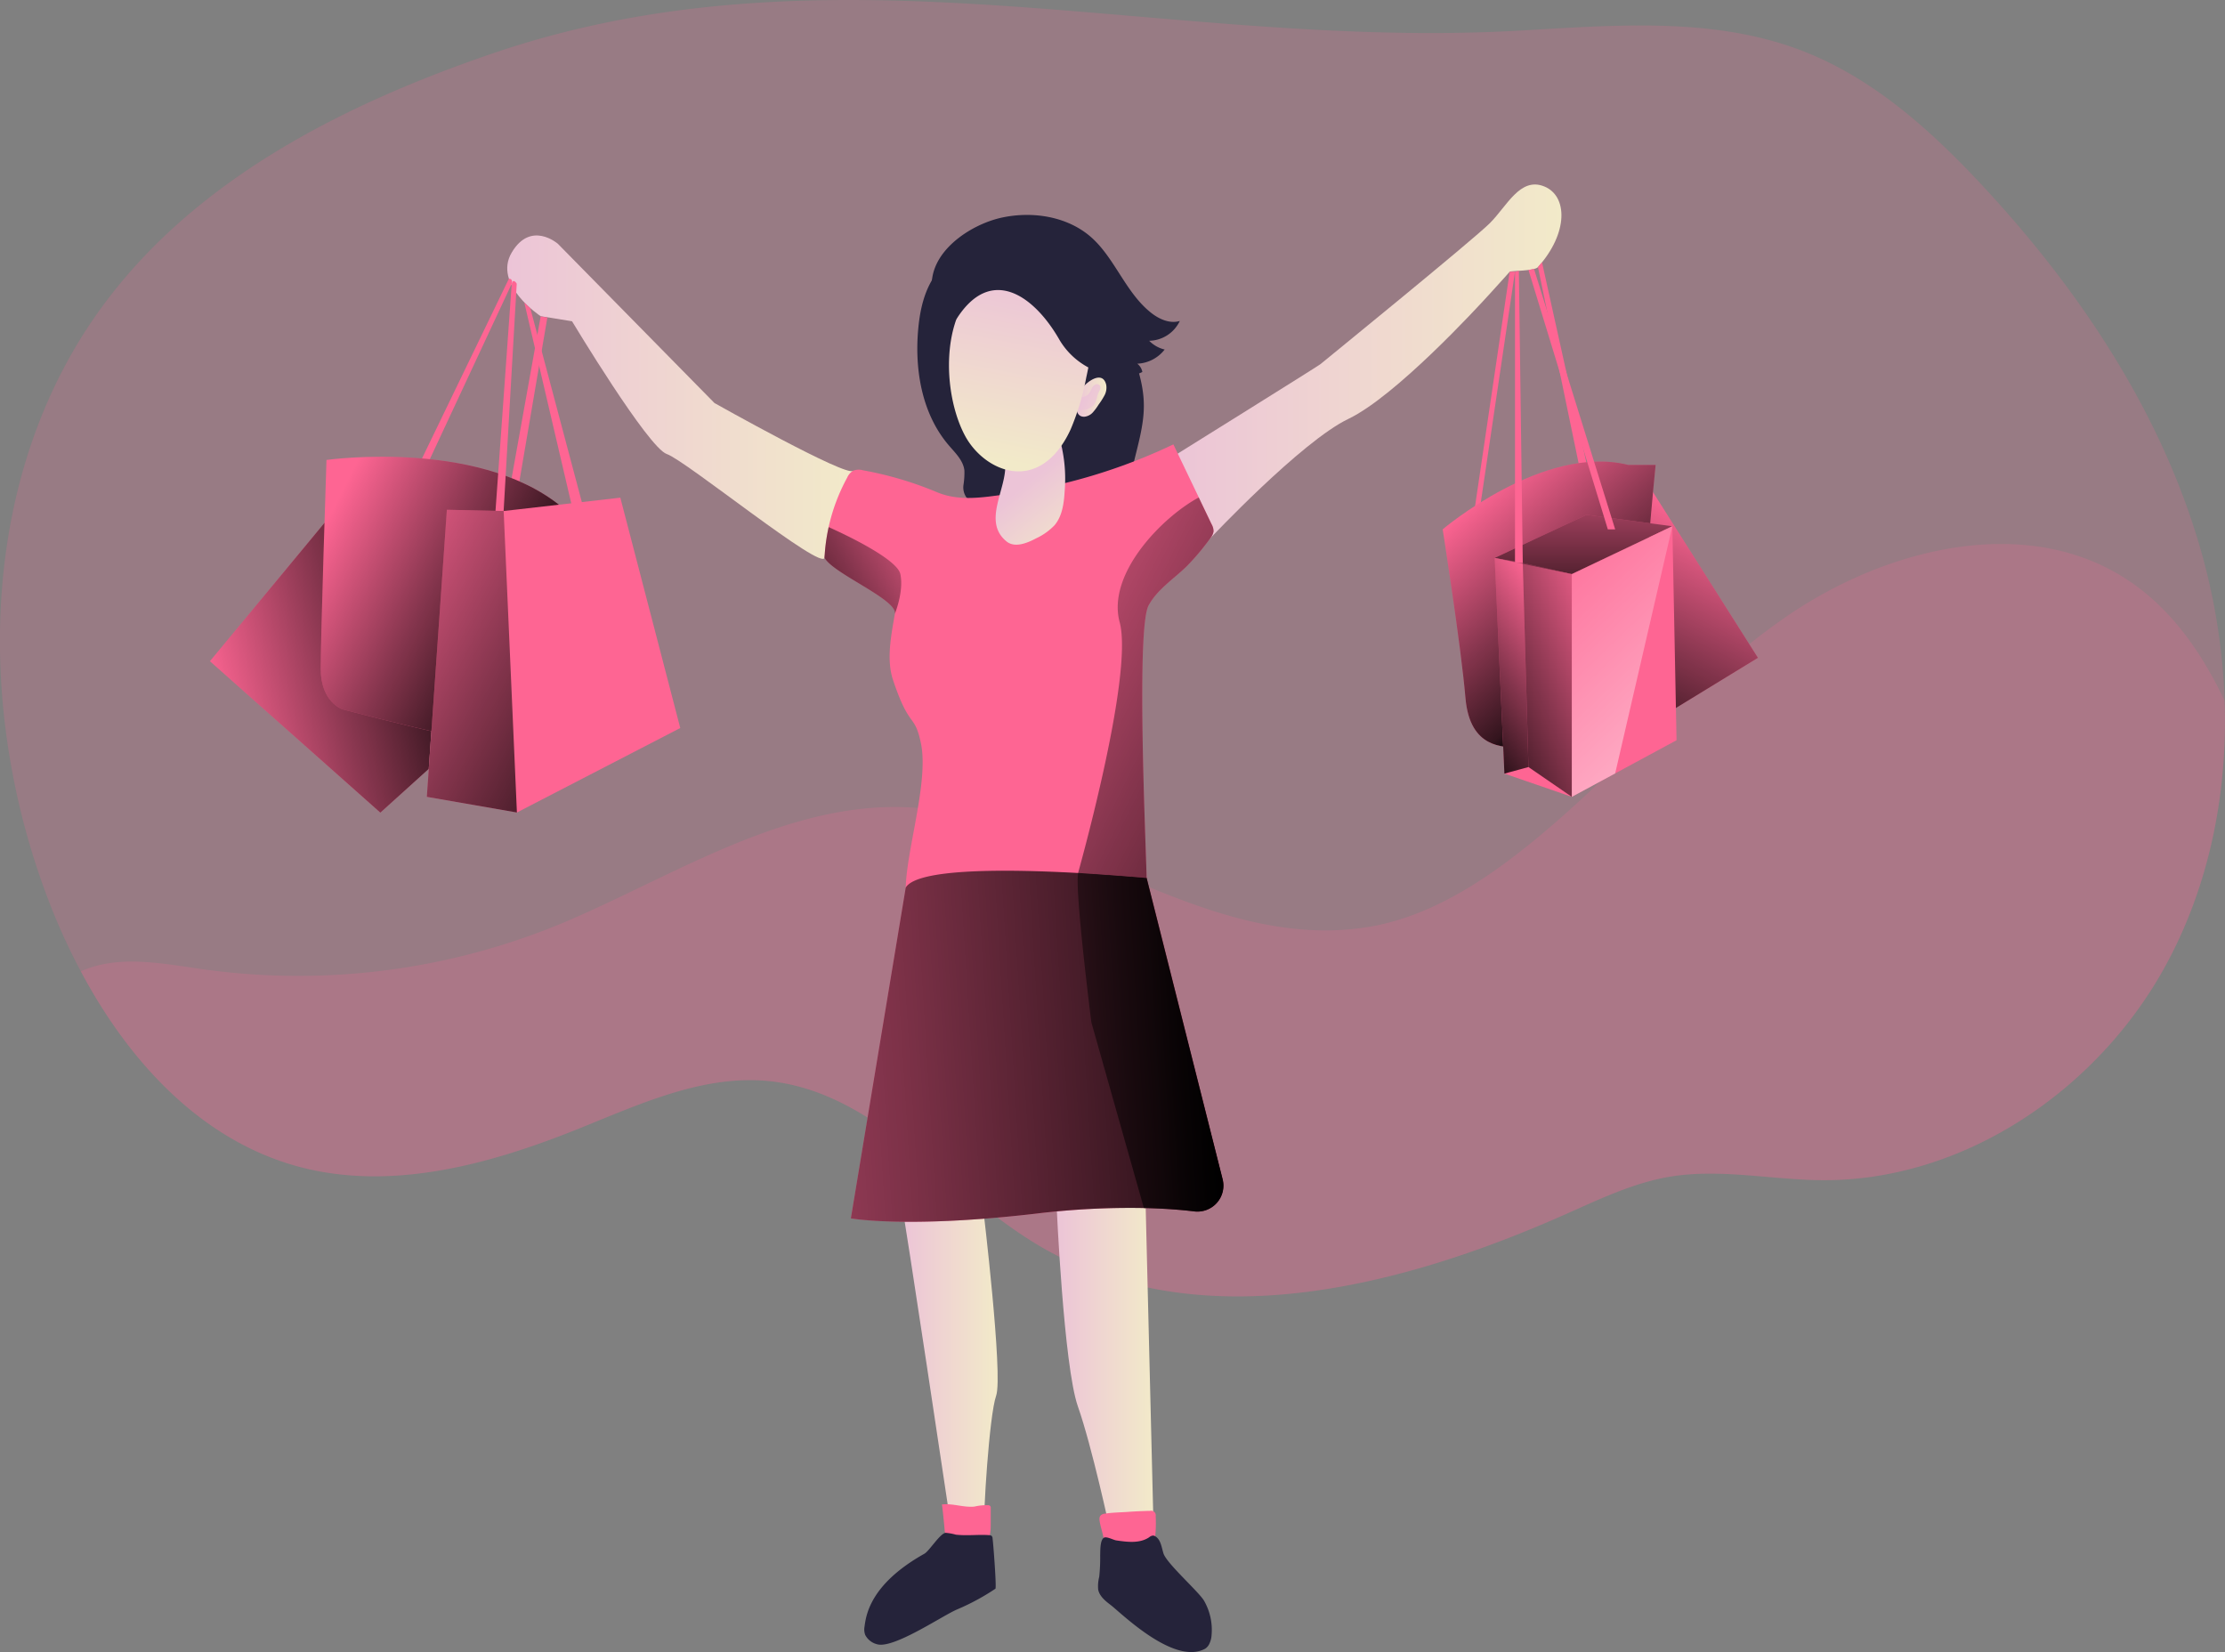 <svg xmlns="http://www.w3.org/2000/svg" xmlns:xlink="http://www.w3.org/1999/xlink" data-name="Layer 1" viewBox="0 0 508.61 377.6"><rect x="0" y="0" width="508.61" height="377.6" fill="#808080" stroke="none"/><defs><linearGradient id="b" x1="394.51" x2="368.61" y1="120.81" y2="172.62" gradientUnits="userSpaceOnUse"><stop offset="0" stop-opacity="0"/><stop offset=".88" stop-opacity=".8"/><stop offset=".97"/></linearGradient><linearGradient id="a" x1="208.36" x2="230.2" y1="374.65" y2="374.65" gradientUnits="userSpaceOnUse"><stop offset="0" stop-color="#ecc4d7"/><stop offset=".42" stop-color="#efd4d1"/><stop offset="1" stop-color="#f2eac9"/></linearGradient><linearGradient id="c" x1="243.66" x2="265.86" y1="372.45" y2="372.45" xlink:href="#a"/><linearGradient id="d" x1="269.49" x2="359.07" y1="144.52" y2="144.52" xlink:href="#a"/><linearGradient id="e" x1="118.1" x2="197.17" y1="152.68" y2="152.68" xlink:href="#a"/><linearGradient id="f" x1="248.16" x2="255.03" y1="152.63" y2="152.63" xlink:href="#a"/><linearGradient id="g" x1="250.22" x2="264.47" y1="152.33" y2="158.42" xlink:href="#a"/><linearGradient id="h" x1="50.59" x2="106.91" y1="222.62" y2="208.35" xlink:href="#b"/><linearGradient id="i" x1="208.36" x2="319.86" y1="201.67" y2="256.48" xlink:href="#b"/><linearGradient id="j" x1="236.78" x2="249.73" y1="172.32" y2="188.36" xlink:href="#a"/><linearGradient id="k" x1="106.38" x2="287.7" y1="308.85" y2="297.59" xlink:href="#b"/><linearGradient id="l" x1="74.83" x2="122.89" y1="185.01" y2="209.04" xlink:href="#b"/><linearGradient id="m" x1="339.27" x2="373.06" y1="175.52" y2="212.97" xlink:href="#b"/><linearGradient id="n" x1="75.02" x2="148.23" y1="133.56" y2="170.73" xlink:href="#b"/><linearGradient id="o" x1="361.97" x2="361.97" y1="99.11" y2="143.04" xlink:href="#b"/><linearGradient id="p" x1="238.4" x2="230.51" y1="126.27" y2="167.1" xlink:href="#a"/><linearGradient id="q" x1="372.55" x2="332.57" y1="147.71" y2="164.04" xlink:href="#b"/><linearGradient id="r" x1="358.2" x2="329.76" y1="142.39" y2="162.67" xlink:href="#b"/><linearGradient id="s" x1="344.61" x2="431.89" y1="123.84" y2="215.07" gradientUnits="userSpaceOnUse"><stop offset="0" stop-color="#fff" stop-opacity="0"/><stop offset=".84" stop-color="#fff" stop-opacity=".84"/><stop offset=".97" stop-color="#fff"/></linearGradient><linearGradient id="t" x1="218.07" x2="178.84" y1="181.2" y2="204.1" xlink:href="#b"/><linearGradient id="u" x1="220.79" x2="282.44" y1="302.69" y2="298.86" xlink:href="#b"/></defs><path fill="#FE6593" d="M497.38,282.19c-15.46,28.63-46.15,49.63-78.69,49.43-11.69-.08-23.45-2.73-35-.77-8,1.37-15.52,4.92-23,8.25-38.21,17.09-84.34,28.84-120.52,7.79-21.22-12.35-37.65-35.28-62-37.89-15.13-1.62-29.7,5.2-43.82,10.88-20.32,8.17-42.79,14.33-63.94,8.65-22.25-6-38.77-23.93-49.79-44.63a141.47,141.47,0,0,1-7.3-16c-17.07-44.39-15.88-97.93,12.36-136.2C47,102.74,80.8,85.66,114.8,74.06c78.05-26.62,154.22-.65,234.57-5.19,21.77-1.23,44.37-3.24,64.71,4.6,16.19,6.23,29.49,18.2,41.3,30.9,22.16,23.83,40.76,51.68,49.76,82.95a143.36,143.36,0,0,1,5.53,34.7C511.37,242.92,507.28,263.85,497.38,282.19Z" opacity=".19" transform="translate(-2.14 -61.87)" style="isolation:isolate"/><path fill="#FE6593" d="M497.38,282.19c-15.46,28.63-46.15,49.63-78.69,49.43-11.69-.08-23.45-2.73-35-.77-8,1.37-15.52,4.92-23,8.25-38.21,17.09-84.34,28.84-120.52,7.79-21.22-12.35-37.65-35.28-62-37.89-15.13-1.62-29.7,5.2-43.82,10.88-20.32,8.17-42.79,14.33-63.94,8.65-22.25-6-38.77-23.93-49.79-44.63,8.43-3.86,18.51-1.82,27.84-.5a157.08,157.08,0,0,0,83.33-11c27.89-11.94,57-31.75,88.76-24.53,31,7,60.42,30.9,93.58,26,12.35-1.82,23.54-8.28,33.49-15.8,22.27-16.84,39.85-39.41,62.84-55.25s55.19-23.75,78.36-8.17c9.86,6.63,16.7,16.55,21.84,27.41C511.37,242.92,507.28,263.85,497.38,282.19Z" opacity=".19" transform="translate(-2.14 -61.87)" style="isolation:isolate"/><polygon fill="#FE6593" points="377.13 111.35 401.85 150.35 383.1 161.82 358.54 167.17 377.13 111.35"/><polygon fill="url(#b)" points="377.13 111.35 401.85 150.35 383.1 161.82 358.54 167.17 377.13 111.35"/><path fill="url(#a)" d="M208.36,337.81c.27.05,11.15,72.84,11.15,72.84s7.91,1.9,7.63,0,1.09-25.18,2.71-29.78-3-43.06-3-43.06Z" transform="translate(-2.14 -61.87)"/><path fill="url(#c)" d="M243.66,337.32s1.63,36.78,4.87,46,7.31,28.19,7.31,28.19h10L264,336.55S252.6,329,243.66,337.32Z" transform="translate(-2.14 -61.87)"/><path fill="#FE6593" d="M217.44 405.75c2.48-.32 5 .74 7.47.47a12 12 0 013.15-.31.69.69 0 01.44.2.72.72 0 01.11.48l0 3.3c0 1.59 0 3.33-1 4.58s-2.86 1.7-4.53 1.84a3.5 3.5 0 01-1.61-.13 3.75 3.75 0 01-1.3-1.05c-1.11-1.21-1.95-1.91-2.1-3.54C218.05 411.07 217.52 405.75 217.44 405.75zM265.05 407.2a1.05 1.05 0 011.27 1.22 30.52 30.52 0 01-.46 7.07 5 5 0 01-.5 1.8c-.72 1.26-2.33 1.64-3.77 1.72-2.19.14-4.67-.27-6-2a8.3 8.3 0 01-1.17-3.53c-.23-1.3-.69-2.55-.9-3.84-.19-1.11.1-1.65 1.23-1.81 1.59-.24 3.25-.27 4.86-.37C261.44 407.32 263.25 407.24 265.05 407.2z" transform="translate(-2.14 -61.87)"/><path fill="#25233a" d="M199.75 433.74a3.5 3.5 0 00.18 1.84 4.14 4.14 0 002.6 2.08c3.64 1.25 14.78-6.34 18.3-7.89a52.37 52.37 0 008.85-4.77c.28-.2-.45-10-.65-11.49a.84.84 0 00-.24-.61 1 1 0 00-.48-.14c-1.68-.14-3.37 0-5.06 0a22.44 22.44 0 01-2.59-.11 12.35 12.35 0 00-2.36-.43c-1.28.14-3.74 4.16-4.85 4.78C200.76 424.11 200.09 431.36 199.75 433.74zM253.41 422.27a8.7 8.7 0 00-.24 2.91c.29 1.51 1.6 2.59 2.83 3.52 2.25 1.69 14.51 13.94 21.64 10a2.75 2.75 0 001-1.24 5.13 5.13 0 00.45-1.82 13.4 13.4 0 00-1.71-7.88c-1.22-2.1-8.54-8.51-9.28-10.82-.45-1.4-.59-3.11-1.84-3.9a1 1 0 00-.58-.19 1.58 1.58 0 00-.85.39c-2.18 1.46-5 1.08-7.5.72-.73-.11-2.28-1-2.88-.6-.89.62-.78 3.1-.82 4A41.78 41.78 0 01253.41 422.27z" transform="translate(-2.14 -61.87)"/><path fill="url(#d)" d="M269.49,166.71s33.94-21.14,34.48-21.6,34.84-28.34,38.75-32.25,6.89-10.56,12.36-8.4,5.59,10.69-1.38,18.46c-.83.93-6.26.81-6.46,1.06-.47.56-1.48,1.65-4.51,5s-21.58,23.47-32.36,28.63S278.71,185,278.71,185Z" transform="translate(-2.14 -61.87)"/><path fill="url(#e)" d="M197.17,169.47c-1.37,1.6-31.71-15.48-31.71-15.48l-35.81-36.41s-6.16-5.37-10.53,2,6.61,14.56,6.61,14.56l7.17,1.16s17.38,28.9,21.67,30.35,35.75,27,36.05,23.66S197.17,169.47,197.17,169.47Z" transform="translate(-2.14 -61.87)"/><path fill="#25233a" d="M212.07,136.71c-.94,9.52.76,19.77,7,27,1.47,1.72,3.26,3.42,3.52,5.67a17.69,17.69,0,0,1-.21,3.32,4,4,0,0,0,.86,3.11,1.85,1.85,0,0,0,2.85-.22l2.54,5.37a2.39,2.39,0,0,0,1,1.25,2.22,2.22,0,0,0,1.35,0,20.19,20.19,0,0,0,7.9-3.3,2.54,2.54,0,0,1,1-.52c1.65-.26,2,2.55,3.59,3.16,1.2.47,2.42-.57,3.29-1.52l3.46-3.75a5.75,5.75,0,0,0,2.88,2.81,12.89,12.89,0,0,1,1.55-3,15.54,15.54,0,0,0,.58,5.51l1.75-2.17c.16-.21.37-.44.64-.42a.85.85,0,0,1,.47.26l2.86,2.53c-1.48-4.37-.82-9.15.22-13.63s2.45-9,2.44-13.56c0-5.91-2.36-11.53-4.66-17a29.69,29.69,0,0,0-3.8-7.12c-2.34-3-5.68-4.9-9-6.65a28.09,28.09,0,0,0-9.17-3.4,29.71,29.71,0,0,0-7.59.25q-4,.48-8.05,1c-2.32.33-3.36.46-4.84,2.28C213.59,127.63,212.51,132.25,212.07,136.71Z" transform="translate(-2.14 -61.87)"/><path fill="url(#f)" d="M255,149.79a3.72,3.72,0,0,1-.37,2.42,16.68,16.68,0,0,1-1.34,2.11,13.07,13.07,0,0,1-1.33,1.8,3,3,0,0,1-1.95,1c-2.82.09-1.72-4.63-.78-6.11C250.26,149.28,254.15,146.32,255,149.79Z" transform="translate(-2.14 -61.87)"/><path fill="url(#g)" d="M251.1,151.75a6.29,6.29,0,0,0,.57-1.05,1.94,1.94,0,0,1,.77-.9.89.89,0,0,1,1.09.14c.32.4.11,1-.14,1.42-.58,1-.56,2.62-1.47,3.36a6.9,6.9,0,0,1-1.48.76,4.18,4.18,0,0,1-2,0c-.27-.2.34-1.55.31-1.89s0-.84.11-1,.59,0,.79,0A2.1,2.1,0,0,0,251.1,151.75Z" transform="translate(-2.14 -61.87)"/><path fill="#FE6593" d="M76.32,181.37,50.13,213l38.95,34.61,11.07-10,3.71-53.13C104,183,76.32,181.37,76.32,181.37Z" transform="translate(-2.14 -61.87)"/><path fill="url(#h)" d="M76.32,181.37,50.13,213l38.95,34.61,11.07-10,3.71-53.13C104,183,76.32,181.37,76.32,181.37Z" transform="translate(-2.14 -61.87)"/><path fill="#FE6593" d="M279.55,183.32a3.31,3.31,0,0,1-.84,1.69,55.7,55.7,0,0,1-5.34,6.33c-3,2.91-6.69,5.25-8.68,8.92-2.84,5.25-.65,53.68-.44,62.31.06,2.47-38.27,4-55.07,2.17.22-8.87,5.29-24.31,3.47-33-1.47-7-2.58-3.06-6.38-14.47-1.56-4.66-.4-10.28.43-15.13.55-3.27-14.16-9.18-16.08-12.8a41.89,41.89,0,0,1,.94-7v0a42.63,42.63,0,0,1,4.23-11.29,3.52,3.52,0,0,1,1.37-1.6,3.65,3.65,0,0,1,2.29-.08,80.57,80.57,0,0,1,16.87,5c5.08,2.12,10.36,1.21,15.71.49a128.93,128.93,0,0,0,38.33-11.42q4.36,9.1,8.72,18.19A3.32,3.32,0,0,1,279.55,183.32Z" transform="translate(-2.14 -61.87)"/><path fill="url(#i)" d="M279.55,183.32a3.31,3.31,0,0,1-.84,1.69,55.7,55.7,0,0,1-5.34,6.33c-3,2.91-6.69,5.25-8.68,8.92-2.84,5.25-.65,53.68-.44,62.31.05,2.14-28.69,3.57-47.31,2.73l31.22-2.39s13.24-46.46,9.92-58.84c-3-11.19,10-24.19,18.08-28.49l2.93,6.11A3.32,3.32,0,0,1,279.55,183.32Z" transform="translate(-2.14 -61.87)"/><path fill="url(#j)" d="M231.92,167.79c-.11-1.44-.32-3,.4-4.24a6.34,6.34,0,0,1,3.23-2.26c2.38-1,5.31-1.95,7.37-.4a6.38,6.38,0,0,1,2.06,3.83,33.64,33.64,0,0,1,.53,9.4c-.16,2.76-.53,5.69-2.31,7.8a14,14,0,0,1-4.22,3c-2.14,1.14-4.94,2.23-6.8.67C226.62,181,232.34,173.62,231.92,167.79Z" transform="translate(-2.14 -61.87)"/><path fill="#FE6593" d="M209.18,264.74l-12.54,75.61s12.84,2.36,42.53-1.11c16.6-1.93,28.61-1.36,36-.48a5.94,5.94,0,0,0,6.46-7.37l-17.35-68.82S213.43,257.61,209.18,264.74Z" transform="translate(-2.14 -61.87)"/><path fill="url(#k)" d="M275.14,338.76c-3.05-.37-6.89-.67-11.52-.77a177.41,177.41,0,0,0-24.45,1.25c-29.69,3.47-42.53,1.11-42.53,1.11l12.54-75.61c2.69-4.52,24.09-4.18,39.4-3.33h.19c7.89.44,14.12,1,15.28,1.13l.2,0,0,.06.27,1.08,17.06,67.68A5.94,5.94,0,0,1,275.14,338.76Z" transform="translate(-2.14 -61.87)"/><path fill="#FE6593" d="M118.47 125.57L97.41 169.13h1.91l19.8-42.42S119.5 125.57 118.47 125.57zM119.12 171l6.61-36.81 1.53.25-6.5 38.07S119.23 173.83 119.12 171z" transform="translate(-2.14 -61.87)"/><path fill="#FE6593" d="M76.77,167s37-5.24,55.5,12.27l4.73,5.12-15.67,41s-8.66,6.1-17,4.38S80.45,224,80.45,224s-5-1.6-5-9.23S76.77,167,76.77,167Z" transform="translate(-2.14 -61.87)"/><path fill="url(#l)" d="M76.77,167s37-5.24,55.5,12.27l4.73,5.12-15.67,41s-8.66,6.1-17,4.38S80.45,224,80.45,224s-5-1.6-5-9.23S76.77,167,76.77,167Z" transform="translate(-2.14 -61.87)"/><polygon fill="#FE6593" points="345.1 62.11 337.02 116.8 338.2 116.8 346.31 62.11 345.1 62.11"/><polygon fill="#FE6593" points="351.56 61.05 360.93 106.26 362.68 105.95 352.48 59.94 351.56 61.05"/><path fill="#FE6593" d="M331.92,182.86s23-19.57,42.4-14.73h6.28s-3.81,37.11-2.54,46.33-27.46,18.89-29.62,18.38-10.29.51-11.31-11.44S331.92,182.86,331.92,182.86Z" transform="translate(-2.14 -61.87)"/><path fill="url(#m)" d="M331.92,182.86s23-19.57,42.4-14.73h6.28s-3.81,37.11-2.54,46.33-27.46,18.89-29.62,18.38-10.29.51-11.31-11.44S331.92,182.86,331.92,182.86Z" transform="translate(-2.14 -61.87)"/><path fill="#FE6593" d="M119.12,126.71l-3.72,52h1.86l3-52S119.46,125.34,119.12,126.71Z" transform="translate(-2.14 -61.87)"/><polygon fill="#FE6593" points="119.85 69.15 130.77 115.86 133.12 115.2 121.23 70.47 119.85 69.15"/><polygon fill="#FE6593" points="102.15 116.51 115.13 116.8 141.8 113.75 155.5 166.4 118.16 185.71 97.57 182.13 102.15 116.51"/><polygon fill="url(#n)" points="118.16 185.71 115.13 116.8 102.15 116.51 97.57 182.13 118.16 185.71"/><polygon fill="#FE6593" points="341.66 127.53 348.09 128.68 359.3 131.22 382.28 120.28 362.68 117.67 341.66 127.53"/><polygon fill="url(#o)" points="341.66 127.53 348.09 128.68 359.3 131.22 382.28 120.28 362.68 117.67 341.66 127.53"/><polygon fill="#FE6593" points="382.28 120.28 359.3 131.22 341.66 127.53 343.89 176.82 359.3 182.13 383.24 169.19 382.28 120.28"/><path fill="url(#p)" d="M222.72,161.44c2.85,5.33,9,9.41,14.87,7.82,4.37-1.19,7.43-5.16,9.3-9.28a57.74,57.74,0,0,0,3.56-11.84c.85-3.89,1.6-7.91.86-11.82a16.26,16.26,0,0,0-16.93-12.68C217,125.32,216.45,149.68,222.72,161.44Z" transform="translate(-2.14 -61.87)"/><path fill="#25233a" d="M231.23,111.59c7.06-1.5,15-.23,20.38,4.54s7.87,12.66,13.64,17.22c1.86,1.47,4.31,2.58,6.58,1.88a7.92,7.92,0,0,1-7,4.53,7.29,7.29,0,0,0,3.54,2,8.39,8.39,0,0,1-6.26,3.24,3.1,3.1,0,0,1,1.16,1.89c-2.43,1.25-5.34,1.13-8,.56a16.92,16.92,0,0,1-10.88-7.79c-5.7-10.07-15.68-17.44-23.64-4.82-2.48-1.65-5.12-3.55-5.53-6.49C214.06,119.63,223.91,113.14,231.23,111.59Z" transform="translate(-2.14 -61.87)"/><polygon fill="#FE6593" points="346.31 62.11 346.31 128.68 348.09 128.68 347.2 61.9 346.31 62.11"/><polygon fill="#FE6593" points="349.39 61.7 367.53 120.99 369.21 120.99 350.66 61.48 349.39 61.7"/><polygon fill="url(#q)" points="359.3 131.22 359.3 182.13 349.39 175.32 348.09 128.68 359.3 131.22"/><polygon fill="url(#r)" points="343.89 176.82 349.39 175.32 348.09 128.68 341.66 127.53 343.89 176.82"/><polygon fill="url(#s)" points="382.28 120.28 359.3 131.22 359.3 182.13 369.21 176.78 382.28 120.28"/><path fill="url(#t)" d="M206.7,202.15c.55-3.27-14.16-9.18-16.08-12.8a41.89,41.89,0,0,1,.94-7v0s15.54,6.79,16.39,10.73S206.7,202.15,206.7,202.15Z" transform="translate(-2.14 -61.87)"/><path fill="url(#u)" d="M275.14,338.76c-3.05-.37-6.89-.67-11.52-.77l-12-42.42s-3.92-30.87-3-34.16h.19l15.28,1.13.2,0,0,.06.27,1.08,17.06,67.68A5.94,5.94,0,0,1,275.14,338.76Z" transform="translate(-2.14 -61.87)"/></svg>